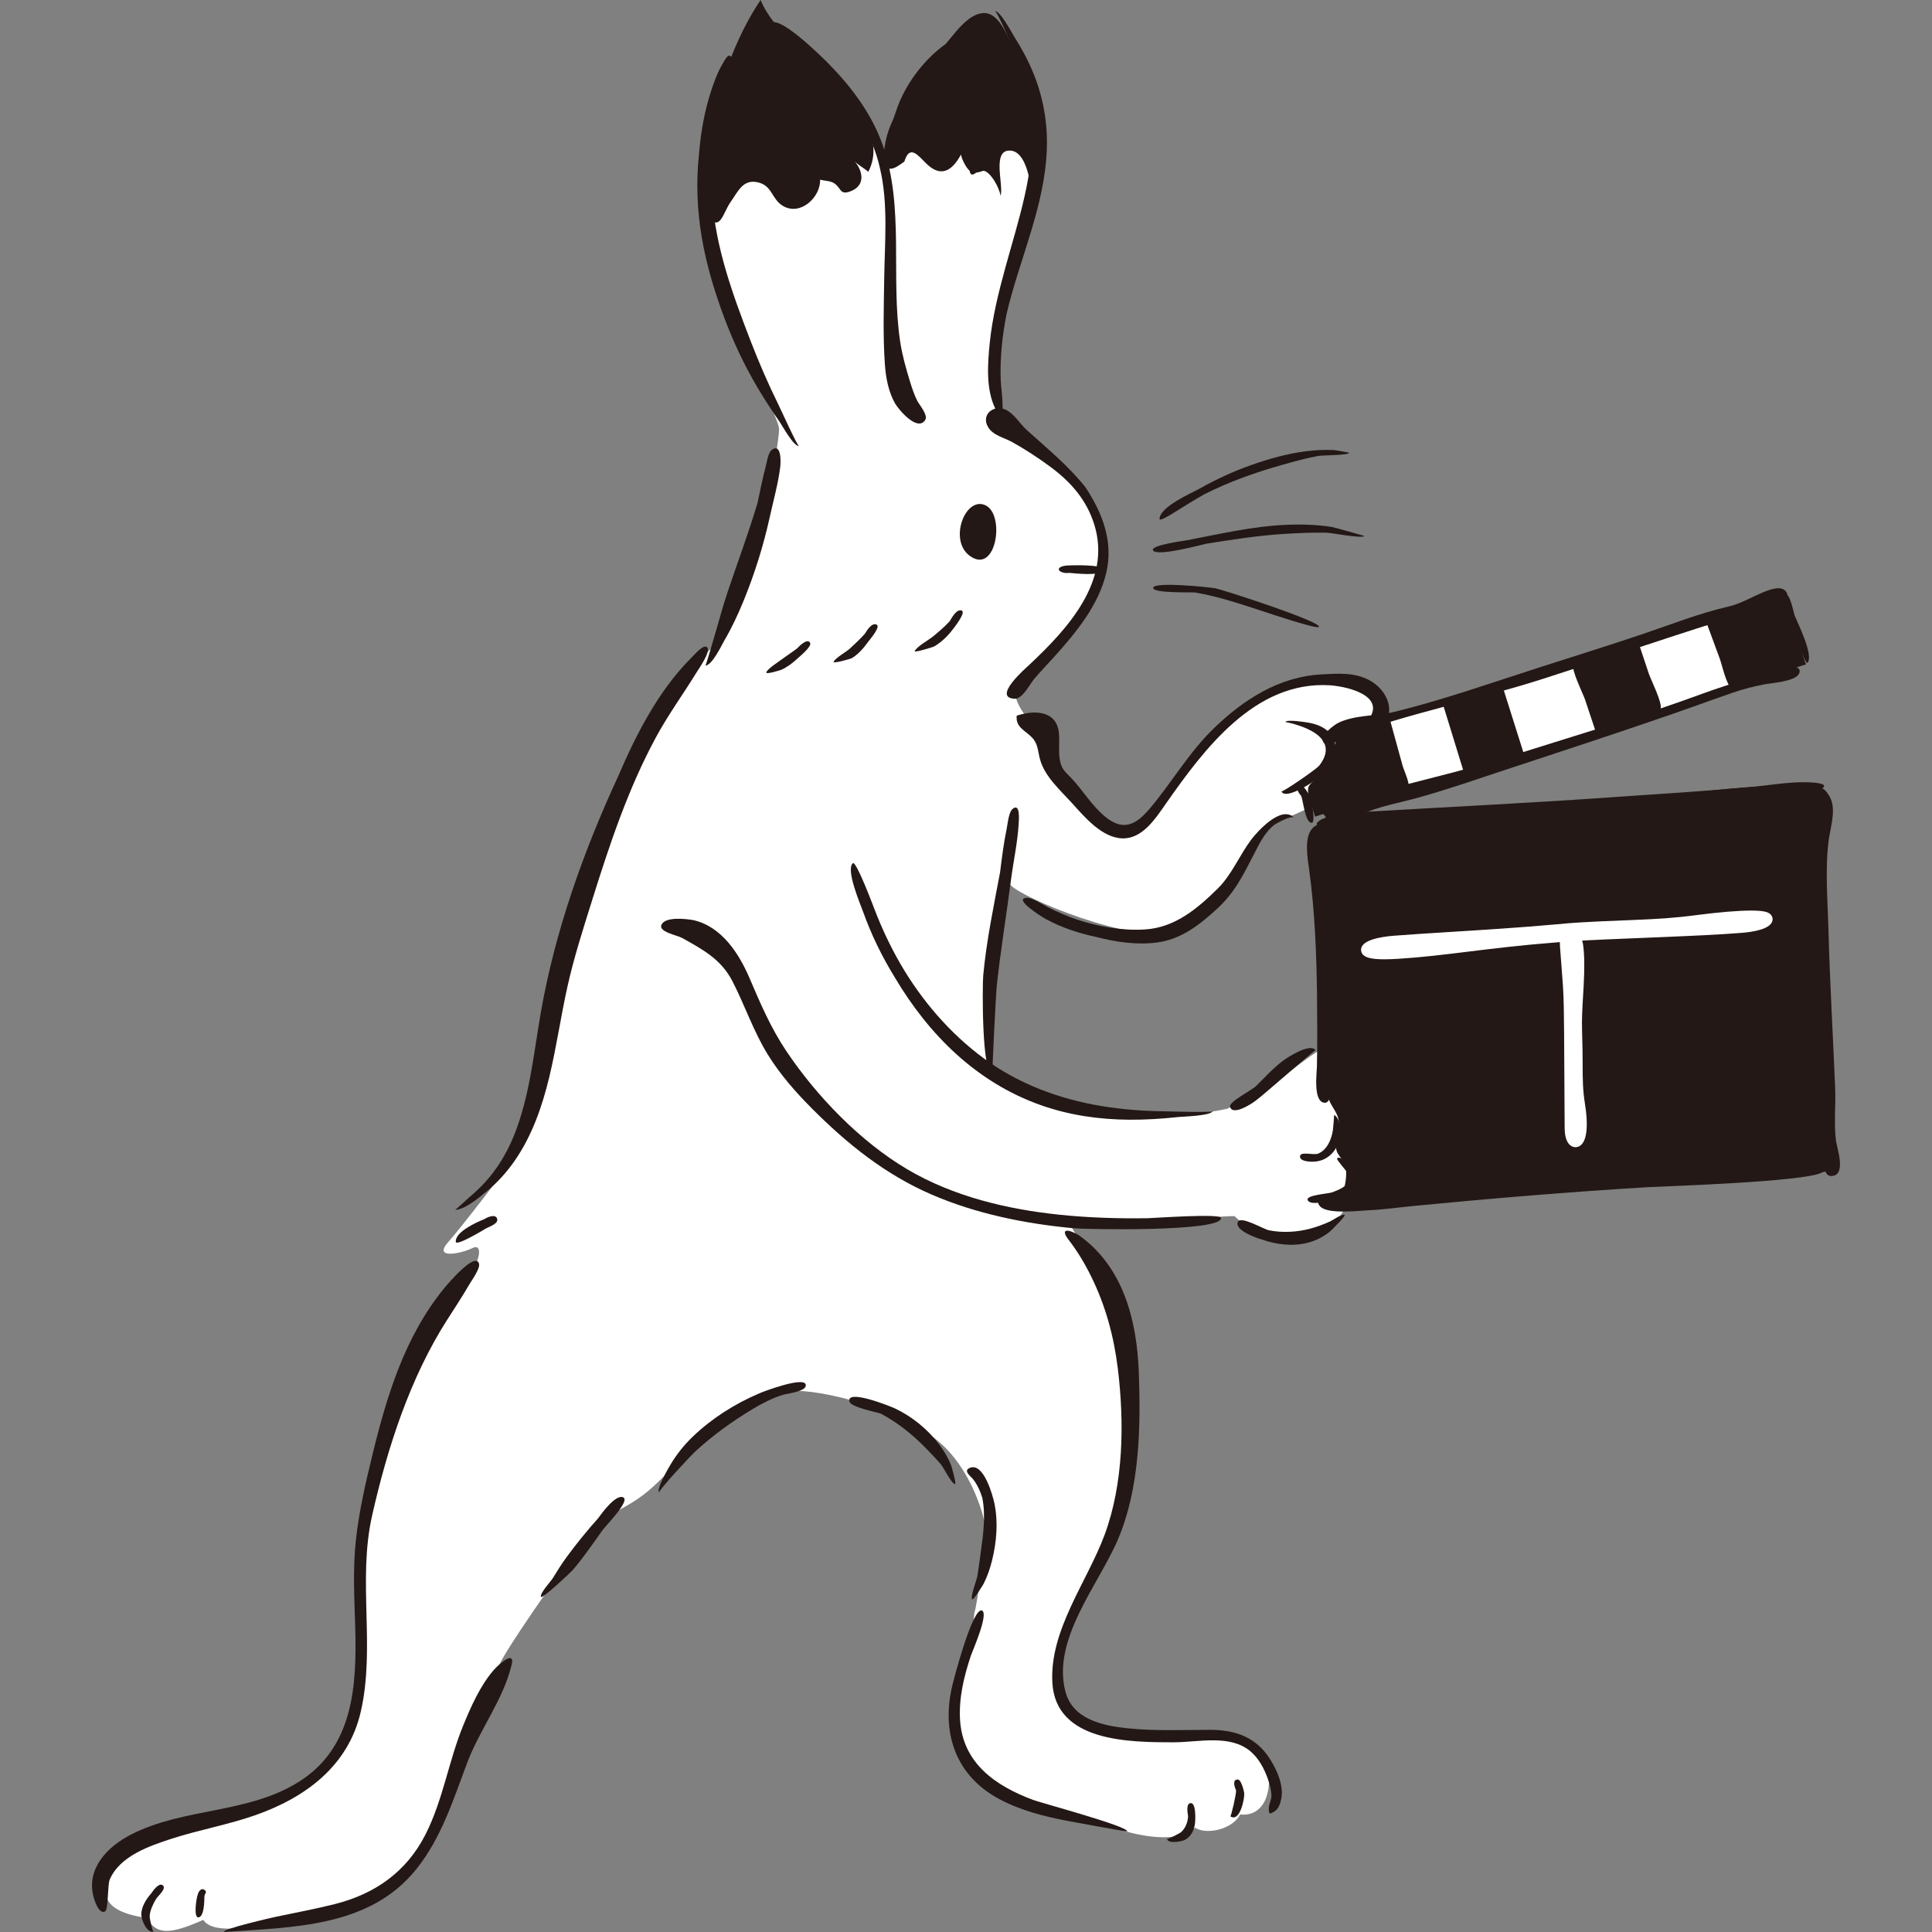 <?xml version="1.0" encoding="iso-8859-1"?>
<!-- Generator: Adobe Illustrator 21.1.0, SVG Export Plug-In . SVG Version: 6.00 Build 0)  -->
<svg version="1.1" id="_x31_2" xmlns="http://www.w3.org/2000/svg" xmlns:xlink="http://www.w3.org/1999/xlink" x="0px" y="0px"
	 viewBox="0 0 512 512" style="enable-background:new 0 0 512 512;" xml:space="preserve">
<rect x="0" y="0" width="512" height="512" fill="#808080" stroke="none"/>
<g>
	<path style="fill:#FFFFFF;" d="M190.517,170.183c8.976-10.971,15.957-52.359,15.957-56.349c0-3.989-14.96-29.421-18.45-46.874
		c-3.491-17.453,7.48-50.365,13.962-54.853c6.483-4.488,28.629,18.383,29.92,25.432c1.29,7.049,2.493,5.485,2.493,5.485
		s14.96-29.421,27.426-29.92c12.466-0.499,12.466,27.925,11.968,34.408c-0.499,6.482-6.981,31.914-9.475,41.389
		c-2.493,9.475,0.997,22.44,2.493,23.936s19.448,11.968,23.437,23.936c3.989,11.968-0.499,22.938-3.989,27.426
		c-3.491,4.488-15.458,13.962-16.954,17.952s3.989,8.477,4.987,12.467c0.997,3.989,11.749,19.315,17.453,23.437
		c5.704,4.122,9.668,1.138,13.464-1.995c3.796-3.133,16.954-23.437,28.424-30.917c11.469-7.48,29.028-3.896,31.914,0.997
		c2.886,4.893-4.488,9.475-4.488,9.475l-5.485,6.483c0,0-2.493,8.976-5.485,10.472c-2.992,1.496-7.48,3.491-7.48,3.491
		s-3.989,0.499-9.475,6.483c-5.485,5.984-11.469,21.442-22.44,24.434c-10.971,2.992-40.114-9.068-42.885-12.466
		c-2.771-3.399-6.483,41.389-4.987,47.373c1.496,5.984,31.416,18.451,62.333,11.968c12.965-5.984,17.952-11.469,24.434-15.458
		c6.483-3.989,14.648,9.396,12.467,21.941c-2.182,12.545-4.987,20.944-8.477,23.437c-3.491,2.493-18.451,6.483-26.429-1.496
		c-6.981,0-32.413,3.491-44.879,0c3.989,6.981,8.976,14.96,8.976,14.96s16.954,43.882,3.989,67.818
		c-12.965,23.936-14.96,33.909-14.96,40.89c0,6.981,4.987,14.461,20.944,14.461s26.928-1.496,31.914,2.992
		c4.987,4.488,4.488,18.45-4.488,17.453c-1.995,3.989-8.976,5.485-11.968,3.491c-4.488,4.488-15.458,1.995-19.946,0.499
		c-4.488-1.496-26.429-6.483-36.901-12.965c-10.472-6.483-5.485-24.933-3.491-31.914c1.995-6.981,1.496-11.469,1.995-12.965
		c0.499-1.496,0.997-7.48,2.992-13.464c1.995-5.984-2.493-22.938-12.466-31.416c-9.973-8.477-31.029-14.122-39.394-13.464
		c-8.366,0.659-27.426,16.456-34.906,23.936c-7.48,7.48-13.464,7.979-16.954,11.968c-3.491,3.989-20.944,28.424-24.933,35.904
		c-3.989,7.48-11.968,33.909-16.456,42.386c-4.488,8.477-11.469,18.949-27.426,22.938c-15.957,3.989-31.914,7.979-34.906,2.992
		c-8.976,3.989-12.466,3.989-14.96-0.499c-13.962-1.995-11.469-7.979-8.976-13.963c2.493-5.984,18.949-11.968,28.922-13.464
		c9.973-1.496,18.451-5.984,26.429-12.466c7.979-6.483,10.472-13.962,9.474-20.944c-0.997-6.981,2.493-58.842,10.472-76.295
		c7.979-17.453,17.203-32.541,19.448-34.408c2.244-1.866,3.491-7.48,0.499-5.984c-2.992,1.496-10.472,2.992-6.483-1.496
		c3.989-4.488,16.456-20.944,16.456-20.944s11.469-30.917,12.467-45.877c0.997-14.96,22.938-64.826,26.928-73.802
		C178.549,179.657,190.517,170.183,190.517,170.183z"/>
	<path style="fill:#FFFFFF;" d="M369.038,211.073c5.984-0.997,90.756-29.421,96.241-32.413c5.485-2.992,0.997-16.456,0.997-16.456
		h-9.475l-90.258,28.922l-10.472,21.941L369.038,211.073z"/>
	<path style="fill:#FFFFFF;" d="M360.062,244.483c-3.989,5.485,0,17.952,1.496,18.45c1.496,0.499,56.847,49.866,58.842,49.367
		c1.995-0.499,54.354-56.349,55.85-63.829c1.496-7.48-2.992-16.456-2.992-16.456L360.062,244.483z"/>
	<g>
		<path style="fill:#231815;" d="M287.637,129.101c-4.592-5.757-10.112-10.227-15.539-15.148c-1.829-1.659-3.392-4.412-5.681-5.418
			c-3.157-1.386-6.477,1.387-4.574,4.628c1.319,2.248,4.208,2.774,6.344,3.963c3.554,1.977,7.003,4.234,10.266,6.657
			c5.395,4.007,9.548,8.754,11.563,15.293c4.601,14.929-7.102,27.589-17.168,37.04c-0.971,0.912-10.024,8.73-3.98,9.06
			c2.09,0.114,4.048-3.883,5.237-5.29c1.629-1.927,3.391-3.739,5.08-5.613c5.89-6.537,11.951-13.765,14.002-22.542
			C295.114,143.478,292.121,135.883,287.637,129.101z"/>
		<path style="fill:#231815;" d="M233.197,44.587c2.213,9.265,1.275,19.451,1.136,28.89c-0.112,7.635-0.368,15.379,0.164,23.006
			c0.25,3.576,0.925,7.285,2.71,10.44c0.828,1.464,5.892,7.646,7.984,4.378c0.832-1.301-1.569-4.018-2.105-5.083
			c-0.816-1.624-1.393-3.354-1.924-5.087c-1.051-3.432-2.045-6.92-2.589-10.472c-2.611-17.071,1.184-35.752-4.646-52.222
			c-2.916-8.237-8.161-15.246-14.231-21.442c-1.433-1.463-14.05-14.099-15.713-10.472c-0.708,1.544,3.668,4.696,4.452,5.344
			c3.845,3.179,7.846,6.086,11.38,9.631C226.158,27.857,231.246,35.728,233.197,44.587z"/>
		<path style="fill:#231815;" d="M185.242,40.855c0.452-5.699,1.443-11.384,3.233-16.822c0.806-2.449,1.72-4.946,3.044-7.164
			c0.777-1.302,1.626-3.18,2.543-1.392c0.748,1.458-1.03,5.57-1.431,6.968c-0.898,3.133-1.869,6.225-2.515,9.425
			c-1.377,6.819-1.84,13.822-1.363,20.763c0.893,12.992,5.426,25.414,10.07,37.477c2.253,5.853,4.742,11.608,7.52,17.232
			c0.488,0.987,4.983,10.895,5.401,10.88c-1.469,0.056-4.424-5.424-5.187-6.516c-2.04-2.921-3.98-5.908-5.794-8.975
			c-3.48-5.883-6.384-12.036-8.786-18.434C186.622,70.038,183.601,56.119,185.242,40.855z"/>
		<path style="fill:#231815;" d="M266.733,83.275c-1.146,5.854-1.761,11.754-1.524,17.721c0.067,1.692,1.754,13.835-1.453,7.278
			c-2.522-5.159-2.022-11.897-1.46-17.416c0.689-6.771,2.341-13.399,4.135-19.948c3.486-12.732,7.903-25.369,6.987-38.773
			c-0.429-6.274-2.033-12.369-4.46-18.157c-0.387-0.923-4.651-11.054-5.349-11.062c1.527,0.017,4.436,5.621,5.146,6.742
			c1.957,3.088,3.699,6.306,5.084,9.693c2.631,6.434,3.827,13.248,3.579,20.195C276.877,54.759,270.146,68.654,266.733,83.275z"/>
		<path style="fill:#231815;" d="M239.119,30.281c-0.302,0.903-1.934,8.785-3.182,8.928c-2.242,0.258,1.933-11.044,2.5-12.347
			c2.023-4.652,5.059-8.932,8.761-12.405c1.568-1.471,3.264-2.799,5.098-3.92c0.449-0.274,4.85-2.117,4.86-2.154
			c-0.329,1.243-4.139,3.341-5.119,4.285c-1.748,1.685-3.393,3.491-4.986,5.322C243.798,21.729,241.204,25.793,239.119,30.281z"/>
		<path style="fill:#231815;" d="M200.797,133.111c0.657-3.149,1.284-6.318,2.114-9.427c0.287-1.075,0.641-3.769,1.667-4.507
			c2.452-1.765,2.381,3.049,2.193,4.575c-0.546,4.426-1.813,8.908-2.774,13.265c-1.679,7.612-4.006,15.042-6.958,22.259
			c-1.467,3.585-3.11,7.093-5.063,10.441c-0.778,1.333-3.191,6.529-5.027,6.679c0.124-0.01,2.466-8.047,2.77-9.1
			c0.997-3.455,1.94-6.915,3.082-10.326C195.464,149.012,198.423,141.165,200.797,133.111z"/>
		<path style="fill:#231815;" d="M356.288,195.333c17.084-6.309,35.135-9.841,52.475-15.388
			c15.562-4.978,31.019-10.288,46.604-15.194c2.183-0.687,4.37-1.348,6.581-1.94c2.456-0.658,4.926-1.219,7.415-1.734
			c0.961-0.199,2.698-0.239,3.477-0.937c0.714-0.64,1.124-2.095,0.7-2.988c-1.049-2.209-4.315-0.982-5.978-0.314
			c-3.315,1.33-6.122,3.128-9.603,3.929c-7.683,1.77-15.181,4.748-22.642,7.265c-9.342,3.152-18.767,6.073-28.152,9.096
			c-12.423,4.001-24.911,8.388-37.593,11.515c-4.758,1.173-10.297,0.749-14.783,2.851c-1.098,0.514-5.218,3.432-4.074,5.229
			C351.719,198.298,355.211,196.04,356.288,195.333z"/>
		<path style="fill:#231815;" d="M348.405,211.5c1.294,1.862,2.408,5.372,4.458,6.537c2.407,1.368,5.231-0.994,7.355-1.985
			c5.154-2.404,10.662-3.271,16.077-4.792c7.605-2.135,15.09-4.763,22.595-7.229c14.872-4.886,29.753-9.781,44.548-14.894
			c5.253-1.815,10.467-3.744,15.722-5.555c2.782-0.958,5.55-1.675,8.442-2.226c1.902-0.363,7.957-0.736,9.099-2.718
			c1.285-2.23-2.879-2.356-4.262-2.145c-3.064,0.466-6.287,2.432-9.281,3.384c-3.963,1.26-7.918,2.452-11.817,3.895
			c-15.899,5.884-32.293,10.654-48.449,15.779c-7.554,2.396-15.13,4.518-22.823,6.441c-4.594,1.149-9.18,2.421-13.805,3.437
			c-2.787,0.612-5.587,1.294-8.388,1.831C354.966,211.816,351.034,210.275,348.405,211.5z"/>
		<path style="fill:#231815;" d="M427.373,211.264c-21.118,1.489-42.236,2.518-63.357,3.751c-4.209,0.246-9.522,0.211-13.442,1.977
			c-2.911,1.312-1.559,2.464,1.009,2.849c6.886,1.031,14.126-0.574,20.934-1.528c16.321-2.287,32.858-3.631,49.289-4.837
			c10.431-0.766,20.888-1.234,31.331-1.812c5.714-0.316,11.43-0.629,17.148-0.874c3.721-0.16,7.819-0.022,11.377-1.307
			c2.694-0.973,2.087-1.777-0.516-2.038c-5.761-0.578-11.868,0.661-17.607,1.173C451.498,209.693,439.43,210.419,427.373,211.264z"
			/>
		<path style="fill:#231815;" d="M351.285,261.501c-0.386-6.729-0.694-13.453-0.486-20.194c0.155-5.038,1.144-9.959,1.362-14.962
			c0.079-1.821-0.429-10.464-4.183-7.01c-2.532,2.329-1.431,8.291-1.033,11.186c1.507,10.963,1.964,22.587,2.081,33.652
			c0.066,6.21,0.105,12.426-0.033,18.636c-0.036,1.606-1.023,9.068,1.942,9.43c3.213,0.392,1.186-10.993,1.084-12.615
			C351.641,273.59,351.568,267.54,351.285,261.501z"/>
		<path style="fill:#231815;" d="M183.693,243.83c7.507,1.678,12.117,8.784,14.942,15.391c2.876,6.726,5.654,13.228,9.75,19.33
			c8.052,11.995,19.613,23.983,32.118,31.362c12.153,7.171,26.382,10.559,40.309,12.007c7.735,0.804,15.533,1.028,23.305,0.919
			c1.559-0.022,19.355-1.319,19.475-0.073c0.383,3.722-35.561,3.06-39.107,2.73c-12.825-1.195-25.827-3.826-37.683-8.963
			c-12.196-5.285-22.265-13.372-31.605-22.741c-4.364-4.378-8.477-9.067-11.732-14.34c-3.824-6.196-6.065-13.029-9.384-19.454
			c-3.005-5.817-7.888-8.391-13.336-11.44c-1.264-0.708-6.218-1.572-5.471-3.423C176.22,242.793,181.984,243.533,183.693,243.83z"/>
		<path style="fill:#231815;" d="M237.164,259.08c-3.388-5.503-6.243-11.321-8.418-17.408c-0.721-2.016-4.705-11.29-2.722-12.907
			c0.866-0.706,5.374,11.285,5.678,12.077c1.912,4.996,4.179,9.865,6.859,14.497c5.637,9.741,13.165,18.535,22.256,25.209
			c9.132,6.704,19.882,10.708,31.01,12.557c5.573,0.926,11.237,1.343,16.884,1.407c1.259,0.014,12.509,0.387,12.666-0.047
			c-0.454,1.252-8.082,1.445-9.087,1.555c-4.311,0.469-8.656,0.746-12.994,0.718c-8.023-0.052-15.961-1.195-23.54-3.885
			C258.838,286.848,246.188,274.277,237.164,259.08z"/>
		<path style="fill:#231815;" d="M344.8,210.873c-0.664-0.709-1.825-2.461-0.217-2.91c0.654-0.183,2.429,2.674,2.657,3.156
			c0.236,0.499,1.46,6.768,0.449,6.913C345.843,218.295,345.35,211.905,344.8,210.873z"/>
		<path style="fill:#231815;" d="M473.339,162.394c-0.242-0.64-1.542-4.155-0.324-4.818c1.322-0.719,2.237,4.626,2.603,5.573
			c0.66,1.713,5.208,10.73,3.34,12.528C478.429,176.186,473.565,163.331,473.339,162.394z"/>
		<path style="fill:#231815;" d="M269.438,189.659c4.47-1.477,10.391-1.488,11.148,4.299c0.301,2.3-0.104,4.673,0.216,6.988
			c0.387,2.797,1.289,3.372,3.017,5.168c3.207,3.333,5.442,7.362,9.095,10.346c4.698,3.838,8.054,2.235,11.767-2.16
			c5.932-7.02,10.375-14.904,17.069-21.362c7.891-7.613,17.281-13.62,28.452-14.217c4.344-0.232,8.643-0.592,12.643,1.518
			c4.093,2.159,6.954,7.117,4.246,11.496c-0.86,1.391-3.377,3.559-4.95,1.675c-1.459-1.746,0.652-2.582,1.262-3.864
			c2.729-5.736-7.32-7.724-11.052-7.943c-19.784-1.16-33.227,16.88-43.345,31.324c-2.702,3.857-6.203,9.403-11.557,9.25
			c-5.395-0.154-9.954-5.582-13.26-9.238c-3.147-3.479-7.332-7.102-8.59-11.761c-0.58-2.146-0.481-4.025-2.118-5.745
			C271.718,193.581,269.096,192.756,269.438,189.659z"/>
		<path style="fill:#231815;" d="M265.039,231.111c0.467-3.843,0.96-7.706,1.746-11.5c0.247-1.191,0.508-4.386,1.569-5.245
			c2.01-1.627,1.687,2.592,1.61,3.902c-0.295,5.025-1.422,10.11-2.07,15.107c-1.211,9.345-2.755,18.65-3.758,28.02
			c-0.182,1.702-1.291,23.129-1.113,23.106c-2.895,0.375-2.69-23.46-2.46-25.967C261.412,249.308,263.334,240.207,265.039,231.111z"
			/>
		<path style="fill:#231815;" d="M163.756,205.87c4.778-11.164,10.768-22.909,19.481-31.578c0.606-0.602,2.751-3.141,3.794-2.926
			c2.017,0.415-1.77,5.749-2.448,6.85c-3.589,5.822-7.603,11.329-10.854,17.365c-7.325,13.6-12.2,28.266-16.799,42.96
			c-2.39,7.635-4.862,15.281-6.589,23.099c-1.743,7.892-2.878,15.907-4.771,23.768c-1.883,7.819-4.561,15.557-9.182,22.214
			c-2.073,2.986-4.577,5.792-7.4,8.092c-1.929,1.572-5.731,4.862-8.39,4.898c0.218-0.003,3.244-2.892,3.736-3.3
			c1.448-1.204,2.856-2.529,4.131-3.912c3.328-3.611,5.892-7.893,7.73-12.436c4.168-10.298,5.216-21.603,7.098-32.461
			C147.023,246.977,154.596,225.662,163.756,205.87z"/>
		<path style="fill:#231815;" d="M128.34,323.093c0.745-0.508,3.06-1.536,3.424-0.046c0.325,1.33-2.324,2.081-3.225,2.65
			c-0.412,0.26-7.634,4.614-7.746,3.41C120.546,326.443,126.496,323.812,128.34,323.093z"/>
		<path style="fill:#231815;" d="M285.926,327.366c11.824,8.383,15.364,22.635,15.869,36.297
			c0.541,14.638,0.252,30.823-5.602,44.474c-5.077,11.84-17.658,26.546-13.776,40.39c2.006,7.153,9.855,8.798,16.313,9.477
			c7.336,0.772,14.534,0.428,21.878,0.42c6.866-0.008,12.385,1.961,16.101,7.979c1.787,2.895,3.506,6.79,2.843,10.281
			c-0.211,1.111-0.697,2.64-1.701,3.289c-1.726,1.115-1.508,0.531-1.614-0.691c-0.072-0.822,0.7-2.307,0.699-3.279
			c-0.003-1.548-0.429-3.065-0.929-4.518c-0.927-2.696-2.419-5.512-4.633-7.372c-5.441-4.572-13.821-2.387-20.262-2.387
			c-11.792,0-31.368-0.044-32.229-15.836c-0.76-13.96,9.217-26.656,13.847-39.148c5.072-13.684,5.249-29.933,3.481-44.226
			c-1.04-8.403-3.229-16.465-6.961-24.07c-1.748-3.563-3.635-6.736-6.053-9.878C280.728,325.361,283.302,325.759,285.926,327.366z"
			/>
		<path style="fill:#231815;" d="M327.567,474.458c-0.309-0.656-1.152-2.928,0.471-2.868c0.922,0.034,1.583,2.96,1.675,3.523
			c0.221,1.351-1.152,8.008-3.669,6.208C326.255,481.471,327.69,475.264,327.567,474.458z"/>
		<path style="fill:#231815;" d="M314.852,481.301c-0.108-0.746-0.605-3.276,0.617-3.452c1.489-0.215,1.303,3.945,1.274,4.685
			c-0.081,2.056-0.872,4.102-2.838,5.091c-0.792,0.399-4.309,1.088-4.65-0.3c0.063,0.258,3.531-1.581,3.728-1.765
			C314.181,484.439,314.78,482.945,314.852,481.301z"/>
		<path style="fill:#231815;" d="M201.101,369.308c0.683-0.359,13.242-5.148,12.406-1.928c-0.375,1.444-5.115,1.967-6.062,2.267
			c-2.824,0.893-5.472,2.247-8.001,3.771c-5.465,3.293-10.723,7.089-15.403,11.429c-0.817,0.758-9.785,10.309-9.323,10.681
			c-0.953-0.767,2.456-6.525,3.014-7.459c1.649-2.759,3.62-5.2,5.942-7.424C188.647,375.884,194.768,372.002,201.101,369.308z"/>
		<path style="fill:#231815;" d="M158.539,402.319c0.769-1.063,4.669-6.529,6.66-5.479c1.803,0.951-4.694,7.487-5.591,8.755
			c-2.516,3.554-4.974,7.135-7.802,10.457c-0.504,0.592-8.244,7.88-8.454,7.114c-0.276-1.007,2.58-4.008,3.198-5.015
			c1.126-1.833,2.24-3.643,3.515-5.382C152.714,409.157,155.55,405.654,158.539,402.319z"/>
		<path style="fill:#231815;" d="M135.449,441.725c-2.257,8.911-8.363,16.751-11.614,25.365c-3.715,9.845-6.853,19.993-13.55,28.31
			c-12.461,15.475-32.812,15.297-50.966,16.6c-0.421-0.807,12.975-3.865,13.876-4.051c5.151-1.065,10.345-2.051,15.449-3.326
			c10.66-2.663,19.039-8.524,24.066-18.37c4.729-9.26,6.161-19.549,10.084-29.072c2.071-5.028,4.472-10.46,8.057-14.615
			C131.96,441.282,136.954,436.685,135.449,441.725z"/>
		<path style="fill:#231815;" d="M118.54,349.706c1.993-3.097,4.016-6.185,5.865-9.371c0.584-1.007,2.909-4.16,2.534-5.466
			c-0.938-3.269-8.272,5.345-9.366,6.694c-10.381,12.809-15.083,28.424-18.921,44.176c-1.803,7.401-3.529,14.915-4.348,22.499
			c-0.816,7.556-0.403,15.187-0.176,22.763c0.468,15.619-0.385,32.076-14.964,41.221c-13.562,8.507-30.411,6.767-44.433,13.945
			c-6.014,3.079-11.727,8.722-10.047,16.099c0.305,1.339,1.525,5.16,3.167,4.276c0.904-0.486,0.621-6.969,1.22-8.398
			c2.616-6.243,10.521-8.958,16.426-10.869c7.264-2.35,14.816-3.666,22.03-6.185c13.406-4.681,24.805-13.066,28.1-27.542
			c3.879-17.042-0.89-34.701,2.982-51.886C102.628,383.826,108.63,365.17,118.54,349.706z"/>
		<path style="fill:#231815;" d="M40.128,501.707c0.364-0.583,1.87-2.706,2.863-2.168c1.429,0.774-1.114,2.871-1.627,3.706
			c-0.796,1.294-1.601,3.021-1.701,4.53c-0.042,0.633,0.754,4.184,1.017,4.14c-1.922,0.318-3.197-3.26-3.229-4.451
			C37.395,505.375,38.771,503.215,40.128,501.707z"/>
		<path style="fill:#231815;" d="M52.392,502.14c0.125-0.661,0.805-1.88,1.688-1.367c1.051,0.61,0.101,1.039,0.092,1.817
			c-0.015,1.216-0.065,5.028-1.396,5.495C51.104,508.671,52.101,502.718,52.392,502.14z"/>
		<path style="fill:#231815;" d="M233.504,374.658c-1.154-0.427-7.962-1.717-8.375-3.194c-0.988-3.528,10.921,1.24,12.148,1.829
			c4.49,2.157,8.511,5.437,11.542,9.396c1.286,1.68,2.374,3.507,3.181,5.466c0.144,0.349,1.565,5.249,1.06,5.145
			c-0.965-0.2-2.945-4.313-3.713-5.222c-1.344-1.593-2.807-3.096-4.269-4.579C241.605,379.976,237.85,377.017,233.504,374.658z"/>
		<path style="fill:#231815;" d="M260.322,396.938c-0.52-1.71-1.251-3.339-2.322-4.774c-0.751-1.006-2.867-2.355-0.996-3.155
			c3.659-1.563,6.1,7.338,6.523,9.389c1.025,4.957,0.592,10.186-0.608,15.077c-0.521,2.124-1.23,4.196-2.203,6.156
			c-0.162,0.326-2.812,4.658-3.094,4.18c-0.482-0.818,1.228-5.08,1.41-6.215c0.333-2.071,0.589-4.158,0.878-6.235
			C260.57,406.628,261.253,401.685,260.322,396.938z"/>
		<path style="fill:#231815;" d="M252.119,447.812c0.267-1.587,5.636-22.209,8.147-20.983c1.804,0.881-2.612,10.852-2.96,11.895
			c-1.818,5.44-3.221,11.176-2.891,16.954c0.659,11.536,9.34,17.567,19.368,21.321c2.132,0.798,25.2,6.993,24.962,8.341
			c-0.027,0.15-14.278-2.495-15.496-2.722c-6.396-1.196-12.762-2.792-18.529-5.895C253.6,470.737,249.632,459.898,252.119,447.812z"
			/>
		<path style="fill:#231815;" d="M334.447,328.489c-1.175-0.284-7.258-2.388-6.441-4.599c0.691-1.871,6.778,1.86,8.303,2.157
			c3.539,0.69,7.348,0.499,10.819-0.414c1.826-0.48,3.627-1.159,5.35-1.932c0.742-0.333,2.994-2.02,3.877-1.726
			c0.42,0.14-3.538,4.109-3.963,4.446c-1.762,1.398-3.72,2.396-5.911,2.942C342.515,330.351,338.259,329.846,334.447,328.489z"/>
		<path style="fill:#231815;" d="M352.015,318.254c-0.769,0.209-4.994,1.249-5.489-0.276c-0.412-1.269,5.474-1.636,6.4-1.968
			c2.458-0.883,5.482-2.101,4.231-5.102c-0.218-0.524-3.048-3.581-2.819-3.893c1.048-1.427,5.641,4.419,5.536,5.865
			C359.618,316.407,354.834,317.806,352.015,318.254z"/>
		<path style="fill:#231815;" d="M349.179,307.738c-0.654,0.201-4.945,0.383-4.646-1.407c0.204-1.222,3.636-0.143,4.766-0.6
			c2.42-0.979,3.561-3.82,3.928-6.191c0.068-0.438,0.378-4.051,0.31-4.089c2.186,1.225,1.746,6.185,0.984,7.915
			C353.542,305.588,351.612,307.335,349.179,307.738z"/>
		<path style="fill:#231815;" d="M332.951,291.543c-0.867,0.755-6.34,4.377-6.979,1.728c-0.314-1.298,5.792-4.365,6.899-5.461
			c2.317-2.293,4.52-4.733,7.132-6.708c1.045-0.79,7.252-4.845,8.635-2.776C348.511,278.136,334.302,290.622,332.951,291.543z"/>
		<path style="fill:#231815;" d="M290.508,248.303c-4.643-0.983-9.24-2.49-13.414-4.777c-1.195-0.655-8.556-5.302-5.108-5.587
			c1.614-0.133,4.488,1.872,5.826,2.53c2.517,1.238,5.046,2.377,7.714,3.258c5.696,1.881,11.886,2.957,17.894,2.589
			c7.923-0.485,13.858-5.477,19.296-10.84c3.723-3.672,5.742-8.788,8.859-12.948c1.587-2.118,8.014-9.313,11.374-5.81
			c-0.65-0.753-4.739,1.463-5.413,2.007c-2.178,1.761-3.574,4.44-4.837,6.88c-3.009,5.815-5.245,10.723-10.137,15.211
			c-4.708,4.32-9.594,8.191-16.159,8.986C301.124,250.445,295.629,249.643,290.508,248.303z"/>
		<path style="fill:#231815;" d="M347.843,207.213c-0.994,0.768-7.43,4.747-8.239,2.484c0.146,0.408,9.271-5.836,10.037-6.832
			c6.819-8.878-9.028-11.505-9.015-11.533c0.35-0.749,5.303,0.034,6.027,0.161c2.444,0.427,4.935,1.354,6.309,3.547
			C355.876,199.691,351.625,204.719,347.843,207.213z"/>
		<path style="fill:#231815;" d="M319.089,131.026c-2.84,1.612-5.597,3.346-8.365,5.074c-0.118,0.074-3.451,2.171-3.431,1.425
			c0.091-3.273,8.443-6.812,10.686-8.072c4.354-2.445,8.854-4.536,13.565-6.196c4.795-1.689,9.784-3.099,14.844-3.7
			c2.34-0.278,4.748-0.416,7.102-0.278c0.434,0.025,4.136,0.675,4.103,0.722c-0.512,0.704-7.056,0.597-8.362,0.847
			c-3.246,0.62-6.45,1.505-9.628,2.403C332.555,125.244,325.629,127.708,319.089,131.026z"/>
		<path style="fill:#231815;" d="M319.561,144.111c-1.09,0.242-13.168,3.529-14.017,1.703c-0.632-1.359,8.602-2.56,8.798-2.598
			c8.801-1.675,17.442-3.734,26.433-4.128c4.074-0.178,8.183-0.071,12.214,0.577c0.658,0.106,8.632,2.348,8.581,2.397
			c-0.726,0.708-8.77-0.879-10.184-0.9c-3.759-0.056-7.53,0.105-11.281,0.343C333.203,141.943,326.385,143.023,319.561,144.111z"/>
		<path style="fill:#231815;" d="M316.697,157.018c-1.129-0.108-10.459,0.216-11.056-1.072c-0.915-1.975,14.94-0.328,16.456-0.042
			c1.896,0.358,28.134,8.836,27.425,10.22c-0.376,0.734-13.351-3.646-14.669-4.075C328.868,160.098,322.925,158.064,316.697,157.018
			z"/>
		<path style="fill:#231815;" d="M283.391,151.819c-2.507,0.319-4.241-1.376-1.112-1.905c0.704-0.119,10.679-0.486,10.137,1.204
			C291.891,152.752,284.621,151.931,283.391,151.819z"/>
		<path style="fill:#231815;" d="M187.274,56.841c3.453,5.226,4.324-0.46,6.307-3.26c2.045-2.886,3.293-6.104,7.151-5.288
			c4.009,0.847,3.671,4.459,6.764,6.283c4.631,2.731,9.993-2.318,9.836-6.947c1.175,0.296,2.702,0.259,3.748,0.946
			c1.889,1.24,1.424,3.174,4.23,2.155c4.394-1.595,3.345-5.906,0.581-8.626c1.12,1.461,2.86,2.227,4.207,3.433
			c4.666-8.902-3.531-18.187-9.292-24.23C214.624,14.823,205.082,8.504,201.565,0c-5.674,8.435-9.396,18.342-11.995,28.118
			C187.161,37.181,185.132,47.522,187.274,56.841z"/>
		<path style="fill:#231815;" d="M239.672,42.806c1.41-4.646,3.611-1.617,5.816,0.544c3.795,3.718,6.77,2.068,9.178-2.389
			c0.191,1.202,1.352,3.51,2.296,4.286c0.153,1.143,0.72,1.316,1.7,0.519c0.671-0.102,1.321-0.274,1.951-0.518
			c1.82,0.146,4.287,4.548,4.526,6.632c0.979-2.626-2.533-12.496,2.778-11.956c3.773,0.384,4.883,7.207,5.39,10.085
			c6.188-6.494,1.783-19.858-0.652-27.103c-1.415-4.21-3.068-8.395-5.096-12.348c-1.371-2.672-3.41-7.348-7.047-7.093
			c-3.628,0.255-6.805,4.458-8.909,6.991c-2.758,3.319-5.083,6.947-7.63,10.421c-3.054,4.166-6.424,8.165-8.258,13.065
			c-0.951,2.541-1.443,5.214-1.565,7.92c-0.094,2.089-0.45,2.754,1.738,2.854C237.17,44.776,238.717,43.476,239.672,42.806z"/>
		<path style="fill:#231815;" d="M251.677,164.629c0.568-0.91,1.762-3.221,3.104-2.855c1.416,0.386-1.899,4.516-2.339,5.091
			c-1.331,1.74-2.925,3.307-4.831,4.422c-0.43,0.252-5.441,1.753-5.205,1.27c0.637-1.305,3.708-2.935,4.891-3.916
			C248.83,167.369,250.335,166.104,251.677,164.629z"/>
		<path style="fill:#231815;" d="M229.192,167.961c0.54-0.88,1.828-3.032,3.115-2.429c1.175,0.551-1.805,3.956-2.253,4.576
			c-1.178,1.633-2.518,3.202-4.251,4.281c-0.422,0.263-5.236,1.584-4.883,0.969c0.674-1.172,3.251-2.506,4.366-3.531
			C226.639,170.582,227.957,169.323,229.192,167.961z"/>
		<path style="fill:#231815;" d="M211.264,171.821c0.337-0.385,2.775-2.942,3.441-1.405c0.42,0.97-2.802,3.572-3.431,4.161
			c-1.258,1.178-2.7,2.252-4.28,2.954c-0.103,0.046-4.117,1.314-3.919,0.652c0.27-0.907,3.311-2.858,4.082-3.432
			C208.505,173.747,209.922,172.837,211.264,171.821z"/>
		<path style="fill:#231815;" d="M486.552,302.267c-0.569-4.497-0.03-9.375-0.219-13.949c-0.577-14.005-1.402-28.003-1.778-42.017
			c-0.206-7.672-0.911-15.778,0.041-23.425c0.414-3.332,1.851-7.477,0.729-10.785c-0.26-0.766-1.87-3.877-3.238-3.137
			c-0.02,0.011-0.028,0.034-0.047,0.047c-2.586-1.229-7.807-0.779-9.741-0.765c-11.789,0.084-23.868,2.015-35.622,2.939
			c-28.303,2.227-56.952,3.232-85.129,6.754c-4.723,4.977-3.533,11.168-3.223,17.376c0.788,15.75,1.654,31.508,2.87,47.232
			c0.199,2.564,0.182,5.321,0.699,7.845c0.654,3.188,3.185,4.359,2.928,8.129c-0.096,1.417-0.456,2.806-0.626,4.214
			c-0.179,1.479-0.191,2.137,0.452,3.148c1.026,1.614,1.949,2.153,2.084,4.314c0.131,2.112-0.326,4.317-0.977,6.381
			c-0.663,0.074-1.327,0.142-1.984,0.247c-1.663,0.265-5.945,0.718-3.925,2.895c2.031,2.189,10.558,1.115,13.099,1.003
			c3.836-0.169,7.617-0.728,11.434-1.099c20.765-2.019,41.581-3.756,62.406-5.008c3.335-0.201,42.152-1.4,46.127-3.928
			c0.295-0.058,0.593-0.113,0.874-0.19c0.32,0.83,0.941,1.44,2.258,1.061C489.099,310.673,486.798,304.207,486.552,302.267z
			 M469.742,243.817c-0.273,2.409-5.188,3.159-8.093,3.391c-5.83,0.477-13.928,0.832-21.723,1.155l-14.415,0.596
			c-2.047,0.091-4.129,0.183-6.221,0.299c0.119,0.419,0.219,0.855,0.274,1.318c0.341,2.654,0.377,5.985,0.115,10.784
			c-0.044,0.86-0.097,1.736-0.15,2.62c-0.185,3.083-0.376,6.269-0.262,9.37c0.132,3.807,0.142,6.66,0.15,8.952
			c0.013,3.904,0.022,6.483,0.612,10.215c0.857,5.269,0.581,9.053-0.777,10.649c-0.47,0.552-1.086,0.857-1.734,0.857h-0.001
			c-0.576-0.001-1.139-0.246-1.584-0.692c-0.83-0.832-1.285-2.378-1.281-4.356l-0.153-25.551c-0.038-4.664-0.071-8.695-0.301-12.155
			l-0.715-9.505c-0.051-0.557-0.111-1.309-0.104-2.088c-0.227,0.019-0.455,0.028-0.682,0.048
			c-9.573,0.746-17.102,1.671-23.743,2.487c-6.513,0.801-12.137,1.492-18.309,1.874c-1.353,0.092-2.594,0.139-3.68,0.139
			c-0.001,0-0.001,0-0.001,0c-3.203,0-6.179-0.297-6.266-2.454c-0.108-2.679,5.34-3.521,8.598-3.785
			c4.314-0.34,9.544-0.667,15.082-1.012c8.623-0.538,18.397-1.147,27.908-2c4.645-0.465,8.524-0.648,11.947-0.809l9.739-0.406
			c5.104-0.218,9.481-0.446,15.419-1.224c6.161-0.801,11.226-1.224,14.649-1.224c1.944,0,3.294,0.132,4.128,0.404
			C469.455,242.12,469.827,243.067,469.742,243.817z"/>
		<path style="fill:#231815;" d="M256.961,147.278c-5.599-4.14-1.186-15.788,4.151-13.396
			C266.45,136.275,264.077,152.54,256.961,147.278z"/>
		<path style="fill:#231815;" d="M452.307,165.191c1.154,3.132,2.308,6.264,3.461,9.396c0.542,1.472,1.834,7.299,3.142,7.751
			c0.738,0.255,3.052-0.971,3.79-1.206c2.238-0.712,4.476-1.424,6.714-2.136c3.062-0.975,6.125-1.949,9.187-2.924
			c-2.116-6.045-4.231-12.09-6.347-18.134C465.606,160.355,458.957,162.773,452.307,165.191z"/>
		<path style="fill:#231815;" d="M434.172,170.178c0.939,2.817,1.878,5.634,2.817,8.451c0.449,1.348,3.697,7.837,3.069,9.207
			c-0.526,1.148-7.076,2.446-8.215,2.836c-3.002,1.027-6.004,2.054-9.006,3.081c-0.939-2.817-1.878-5.634-2.817-8.451
			c-0.449-1.348-3.697-7.838-3.069-9.208c0.526-1.148,7.076-2.446,8.215-2.835C428.169,172.232,431.17,171.205,434.172,170.178z"/>
		<path style="fill:#231815;" d="M398.356,182.419c1.813,5.743,3.627,11.485,5.44,17.228c-5.289,1.662-10.579,3.325-15.868,4.987
			c-1.813-5.894-3.626-11.788-5.44-17.682C387.778,185.441,393.067,183.93,398.356,182.419z"/>
		<path style="fill:#231815;" d="M368.434,191.033c1.084,3.942,2.168,7.884,3.252,11.826c0.364,1.324,1.897,4.433,1.585,5.763
			c-0.224,0.956-0.238,0.498-1.495,1.016c-7.391,3.045-15.681,4.248-23.289,6.783c-0.453-1.924-2.285-5.96-1.746-7.771
			c0.351-1.179,2.829-2.889,3.632-3.86c1.661-2.008,2.663-3.695,3.138-6.222c0.791-4.205,1.615-3.987,5.447-5.008
			C362.116,192.717,365.275,191.875,368.434,191.033z"/>
	</g>
</g>
</svg>
